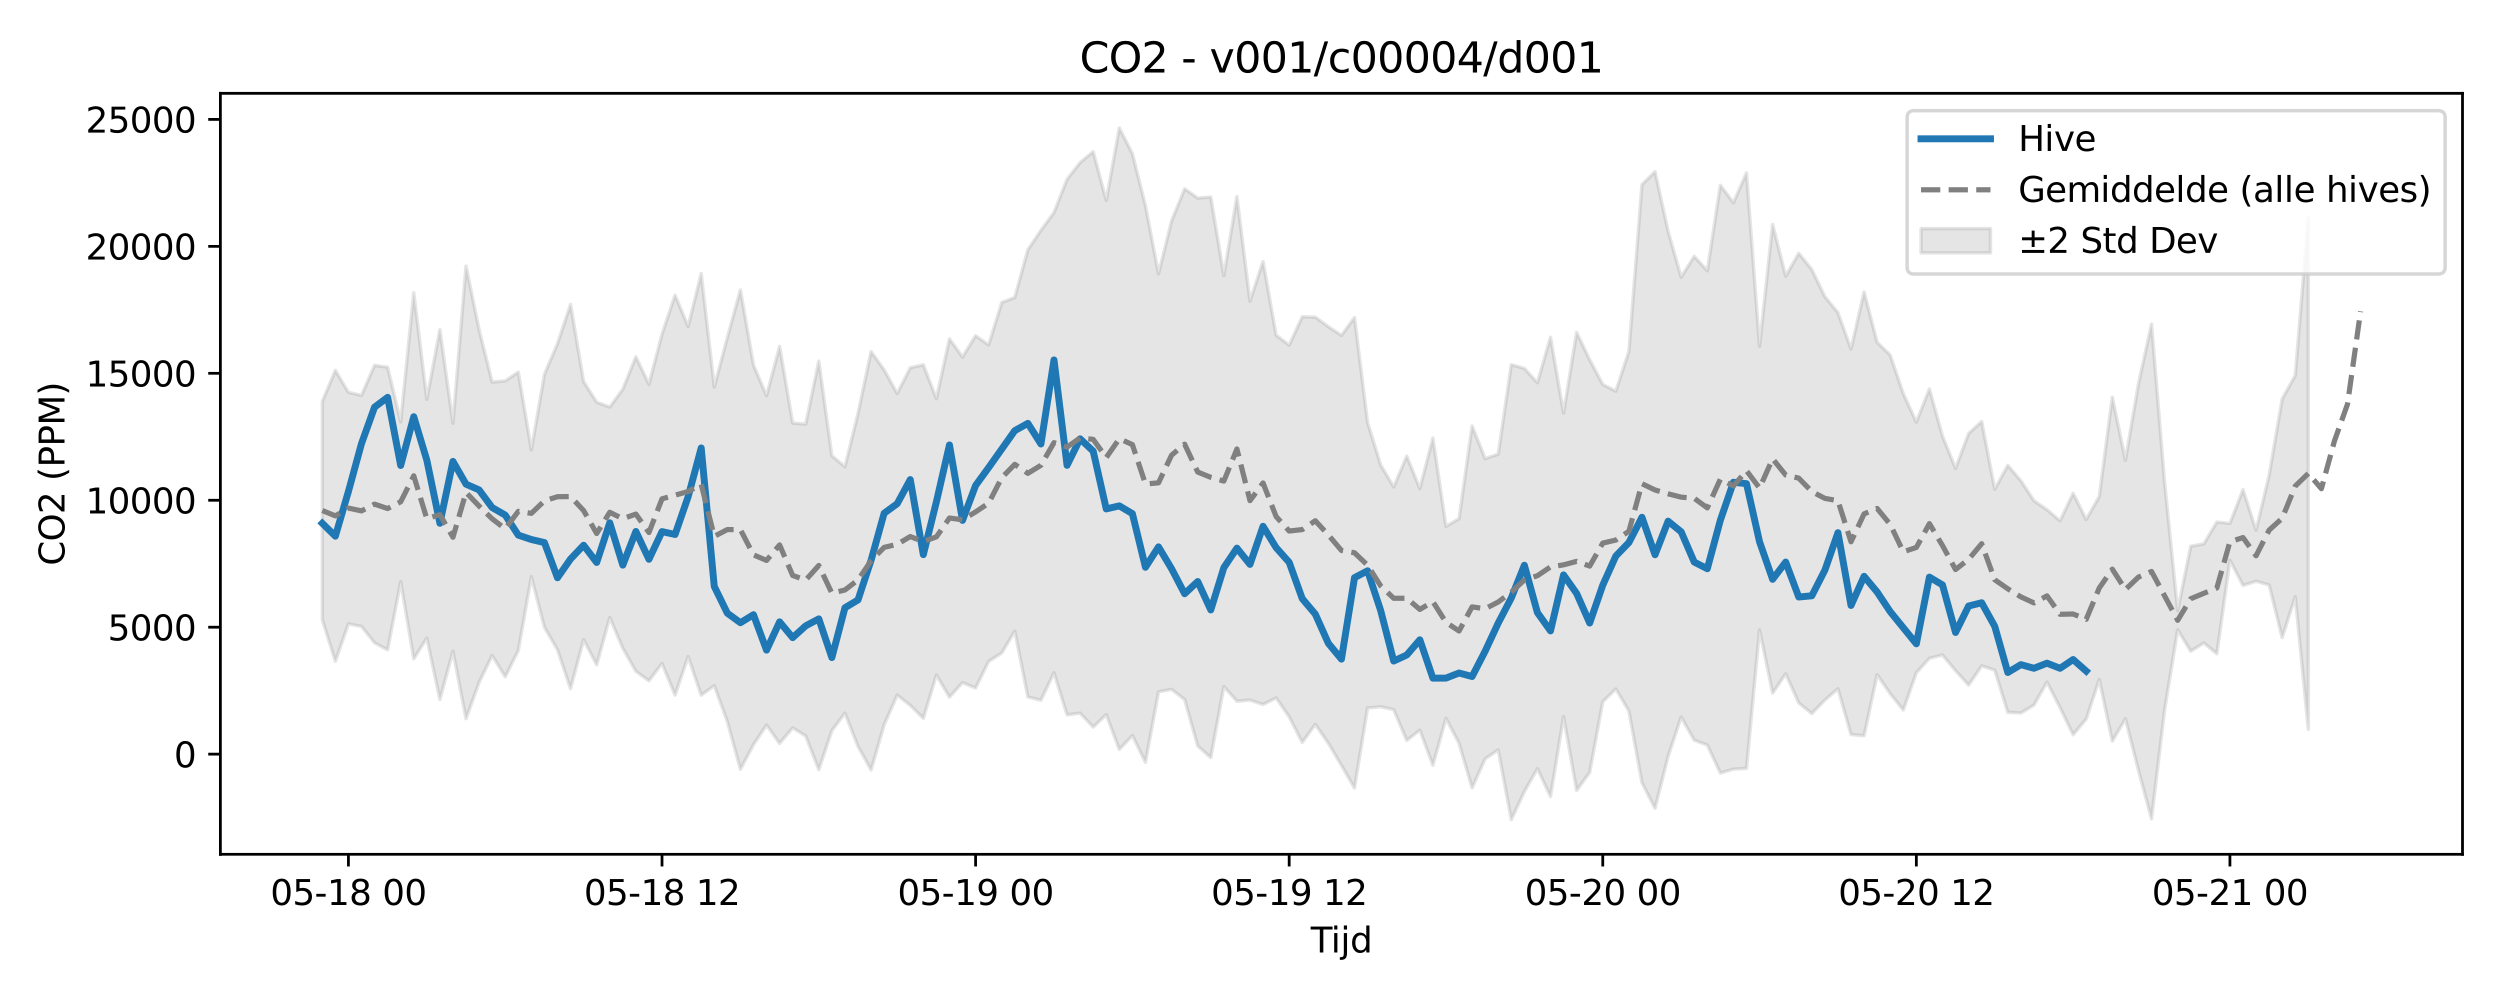 <?xml version="1.0" encoding="utf-8" standalone="no"?>
<!DOCTYPE svg PUBLIC "-//W3C//DTD SVG 1.1//EN"
  "http://www.w3.org/Graphics/SVG/1.1/DTD/svg11.dtd">
<svg xmlns:xlink="http://www.w3.org/1999/xlink" width="720pt" height="288pt" viewBox="0 0 720 288" xmlns="http://www.w3.org/2000/svg" version="1.1">
 <defs>
  <style type="text/css">*{stroke-linejoin: round; stroke-linecap: butt}</style>
 </defs>
 <g id="figure_1">
  <g id="patch_1">
   <path d="M 0 288 
L 720 288 
L 720 0 
L 0 0 
z
" style="fill: #ffffff"/>
  </g>
  <g id="axes_1">
   <g id="patch_2">
    <path d="M 63.47 246.04 
L 709.2 246.04 
L 709.2 26.88 
L 63.47 26.88 
z
" style="fill: #ffffff"/>
   </g>
   <g id="FillBetweenPolyCollection_1">
    <defs>
     <path id="m325f08862b" d="M 92.821 -172.388 
L 92.821 -109.55 
L 96.584 -97.53 
L 100.347 -108.329 
L 104.11 -107.587 
L 107.873 -102.848 
L 111.636 -100.839 
L 115.399 -120.483 
L 119.162 -98.254 
L 122.925 -104.23 
L 126.688 -86.56 
L 130.451 -100.439 
L 134.214 -81.02 
L 137.977 -91.46 
L 141.74 -99.202 
L 145.503 -93.084 
L 149.266 -100.635 
L 153.029 -121.901 
L 156.792 -107.332 
L 160.555 -100.878 
L 164.318 -89.664 
L 168.081 -103.794 
L 171.844 -96.547 
L 175.607 -110.166 
L 179.37 -101.303 
L 183.133 -94.665 
L 186.896 -91.937 
L 190.659 -96.917 
L 194.422 -87.817 
L 198.185 -98.923 
L 201.948 -87.777 
L 205.711 -90.524 
L 209.474 -80.199 
L 213.237 -66.461 
L 217 -73.517 
L 220.763 -79.181 
L 224.526 -73.886 
L 228.289 -78.369 
L 232.052 -76.031 
L 235.815 -66.316 
L 239.578 -77.562 
L 243.341 -82.614 
L 247.104 -73.052 
L 250.867 -66.254 
L 254.63 -79.234 
L 258.393 -87.808 
L 262.156 -84.859 
L 265.919 -81.122 
L 269.682 -93.588 
L 273.445 -87.216 
L 277.208 -91.41 
L 280.971 -89.843 
L 284.734 -97.516 
L 288.497 -99.936 
L 292.26 -106.224 
L 296.023 -87.286 
L 299.786 -86.328 
L 303.549 -94.248 
L 307.312 -82.12 
L 311.075 -82.609 
L 314.838 -78.605 
L 318.601 -82.175 
L 322.364 -72.155 
L 326.127 -76.164 
L 329.89 -68.456 
L 333.653 -88.748 
L 337.416 -89.458 
L 341.179 -86.519 
L 344.942 -73.166 
L 348.705 -69.797 
L 352.468 -90.266 
L 356.231 -86.031 
L 359.994 -86.37 
L 363.757 -85.11 
L 367.52 -86.986 
L 371.283 -81.545 
L 375.046 -74.192 
L 378.809 -79.374 
L 382.572 -73.929 
L 386.335 -67.56 
L 390.098 -61.059 
L 393.861 -84.101 
L 397.624 -84.454 
L 401.387 -83.622 
L 405.15 -74.751 
L 408.913 -77.722 
L 412.676 -67.595 
L 416.439 -81.113 
L 420.202 -73.929 
L 423.965 -61.102 
L 427.728 -69.465 
L 431.491 -72.034 
L 435.254 -51.922 
L 439.017 -60.014 
L 442.78 -66.614 
L 446.543 -58.599 
L 450.306 -81.599 
L 454.069 -60.363 
L 457.832 -65.543 
L 461.595 -85.899 
L 465.358 -89.575 
L 469.121 -83.207 
L 472.884 -62.55 
L 476.647 -55.211 
L 480.41 -70.146 
L 484.173 -81.474 
L 487.936 -74.827 
L 491.699 -73.436 
L 495.462 -65.36 
L 499.225 -66.485 
L 502.988 -66.693 
L 506.751 -106.612 
L 510.514 -88.374 
L 514.277 -93.929 
L 518.04 -85.542 
L 521.803 -82.501 
L 525.566 -86.371 
L 529.329 -89.632 
L 533.092 -76.45 
L 536.855 -76.111 
L 540.618 -93.694 
L 544.381 -88.212 
L 548.144 -83.514 
L 551.907 -94.234 
L 555.67 -98.406 
L 559.433 -99.361 
L 563.196 -94.85 
L 566.959 -90.69 
L 570.722 -96.217 
L 574.485 -94.987 
L 578.248 -82.861 
L 582.011 -82.663 
L 585.774 -84.932 
L 589.537 -91.57 
L 593.3 -84.173 
L 597.063 -76.395 
L 600.826 -80.91 
L 604.589 -92.314 
L 608.352 -74.54 
L 612.115 -80.973 
L 615.878 -66.134 
L 619.641 -52.173 
L 623.404 -83.551 
L 627.167 -106.621 
L 630.93 -100.446 
L 634.693 -102.831 
L 638.456 -99.716 
L 642.219 -126.678 
L 645.982 -119.401 
L 649.745 -120.59 
L 653.508 -119.539 
L 657.271 -104.361 
L 661.034 -116.152 
L 664.797 -77.967 
L 664.797 -225.318 
L 664.797 -225.318 
L 661.034 -179.881 
L 657.271 -173.115 
L 653.508 -151.1 
L 649.745 -135.288 
L 645.982 -146.963 
L 642.219 -137.268 
L 638.456 -137.647 
L 634.693 -131.359 
L 630.93 -130.69 
L 627.167 -112.081 
L 623.404 -149.035 
L 619.641 -194.666 
L 615.878 -177.471 
L 612.115 -155.446 
L 608.352 -173.61 
L 604.589 -145.013 
L 600.826 -138.381 
L 597.063 -145.929 
L 593.3 -137.996 
L 589.537 -141.203 
L 585.774 -143.785 
L 582.011 -149.553 
L 578.248 -153.973 
L 574.485 -147.088 
L 570.722 -166.603 
L 566.959 -163.147 
L 563.196 -153.09 
L 559.433 -162.413 
L 555.67 -175.978 
L 551.907 -166.436 
L 548.144 -174.653 
L 544.381 -185.731 
L 540.618 -189.414 
L 536.855 -203.903 
L 533.092 -187.479 
L 529.329 -197.944 
L 525.566 -202.563 
L 521.803 -210.353 
L 518.04 -215.051 
L 514.277 -208.463 
L 510.514 -223.364 
L 506.751 -188.247 
L 502.988 -238.2 
L 499.225 -229.614 
L 495.462 -234.632 
L 491.699 -210.027 
L 487.936 -214.175 
L 484.173 -208.177 
L 480.41 -221.421 
L 476.647 -238.566 
L 472.884 -234.833 
L 469.121 -186.787 
L 465.358 -175.344 
L 461.595 -177.281 
L 457.832 -184.387 
L 454.069 -192.275 
L 450.306 -169.054 
L 446.543 -190.867 
L 442.78 -177.779 
L 439.017 -181.912 
L 435.254 -182.961 
L 431.491 -157.22 
L 427.728 -155.908 
L 423.965 -165.325 
L 420.202 -138.614 
L 416.439 -136.411 
L 412.676 -161.848 
L 408.913 -147.257 
L 405.15 -156.633 
L 401.387 -147.765 
L 397.624 -154.11 
L 393.861 -166.331 
L 390.098 -196.543 
L 386.335 -191.392 
L 382.572 -193.918 
L 378.809 -196.663 
L 375.046 -196.776 
L 371.283 -188.581 
L 367.52 -191.485 
L 363.757 -212.697 
L 359.994 -201.266 
L 356.231 -231.356 
L 352.468 -208.63 
L 348.705 -231.254 
L 344.942 -230.943 
L 341.179 -233.622 
L 337.416 -224.385 
L 333.653 -209.137 
L 329.89 -228.761 
L 326.127 -243.737 
L 322.364 -251.158 
L 318.601 -230.273 
L 314.838 -244.318 
L 311.075 -241.168 
L 307.312 -236.359 
L 303.549 -226.787 
L 299.786 -221.652 
L 296.023 -216.065 
L 292.26 -202.329 
L 288.497 -200.881 
L 284.734 -188.663 
L 280.971 -191.295 
L 277.208 -185.186 
L 273.445 -190.414 
L 269.682 -173.18 
L 265.919 -182.927 
L 262.156 -182.089 
L 258.393 -174.662 
L 254.63 -181.482 
L 250.867 -186.734 
L 247.104 -168.914 
L 243.341 -153.559 
L 239.578 -156.76 
L 235.815 -183.981 
L 232.052 -165.867 
L 228.289 -166.149 
L 224.526 -188.239 
L 220.763 -174.011 
L 217 -182.89 
L 213.237 -204.506 
L 209.474 -190.762 
L 205.711 -176.538 
L 201.948 -209.213 
L 198.185 -193.962 
L 194.422 -203.001 
L 190.659 -191.752 
L 186.896 -177.324 
L 183.133 -185.228 
L 179.37 -175.91 
L 175.607 -170.759 
L 171.844 -172.167 
L 168.081 -178.106 
L 164.318 -200.317 
L 160.555 -189.018 
L 156.792 -180.179 
L 153.029 -158.406 
L 149.266 -180.827 
L 145.503 -178.303 
L 141.74 -177.964 
L 137.977 -193.054 
L 134.214 -211.368 
L 130.451 -166.115 
L 126.688 -193.038 
L 122.925 -172.988 
L 119.162 -203.676 
L 115.399 -166.486 
L 111.636 -182.236 
L 107.873 -182.776 
L 104.11 -174.138 
L 100.347 -175.008 
L 96.584 -181.33 
L 92.821 -172.388 
z
" style="stroke: #808080; stroke-opacity: 0.2"/>
    </defs>
    <g clip-path="url(#p490f6b50bf)">
     <use xlink:href="#m325f08862b" x="0" y="288" style="fill: #808080; fill-opacity: 0.2; stroke: #808080; stroke-opacity: 0.2"/>
    </g>
   </g>
   <g id="matplotlib.axis_1">
    <g id="xtick_1">
     <g id="line2d_1">
      <defs>
       <path id="mce847cfde7" d="M 0 0 
L 0 3.5 
" style="stroke: #000000; stroke-width: 0.8"/>
      </defs>
      <g>
       <use xlink:href="#mce847cfde7" x="100.347" y="246.04" style="stroke: #000000; stroke-width: 0.8"/>
      </g>
     </g>
     <g id="text_1">
      <!-- 05-18 00 -->
      <g transform="translate(77.867 260.638) scale(0.1 -0.1)">
       <defs>
        <path id="DejaVuSans-30" d="M 2034 4250 
Q 1547 4250 1301 3770 
Q 1056 3291 1056 2328 
Q 1056 1369 1301 889 
Q 1547 409 2034 409 
Q 2525 409 2770 889 
Q 3016 1369 3016 2328 
Q 3016 3291 2770 3770 
Q 2525 4250 2034 4250 
z
M 2034 4750 
Q 2819 4750 3233 4129 
Q 3647 3509 3647 2328 
Q 3647 1150 3233 529 
Q 2819 -91 2034 -91 
Q 1250 -91 836 529 
Q 422 1150 422 2328 
Q 422 3509 836 4129 
Q 1250 4750 2034 4750 
z
" transform="scale(0.016)"/>
        <path id="DejaVuSans-35" d="M 691 4666 
L 3169 4666 
L 3169 4134 
L 1269 4134 
L 1269 2991 
Q 1406 3038 1543 3061 
Q 1681 3084 1819 3084 
Q 2600 3084 3056 2656 
Q 3513 2228 3513 1497 
Q 3513 744 3044 326 
Q 2575 -91 1722 -91 
Q 1428 -91 1123 -41 
Q 819 9 494 109 
L 494 744 
Q 775 591 1075 516 
Q 1375 441 1709 441 
Q 2250 441 2565 725 
Q 2881 1009 2881 1497 
Q 2881 1984 2565 2268 
Q 2250 2553 1709 2553 
Q 1456 2553 1204 2497 
Q 953 2441 691 2322 
L 691 4666 
z
" transform="scale(0.016)"/>
        <path id="DejaVuSans-2d" d="M 313 2009 
L 1997 2009 
L 1997 1497 
L 313 1497 
L 313 2009 
z
" transform="scale(0.016)"/>
        <path id="DejaVuSans-31" d="M 794 531 
L 1825 531 
L 1825 4091 
L 703 3866 
L 703 4441 
L 1819 4666 
L 2450 4666 
L 2450 531 
L 3481 531 
L 3481 0 
L 794 0 
L 794 531 
z
" transform="scale(0.016)"/>
        <path id="DejaVuSans-38" d="M 2034 2216 
Q 1584 2216 1326 1975 
Q 1069 1734 1069 1313 
Q 1069 891 1326 650 
Q 1584 409 2034 409 
Q 2484 409 2743 651 
Q 3003 894 3003 1313 
Q 3003 1734 2745 1975 
Q 2488 2216 2034 2216 
z
M 1403 2484 
Q 997 2584 770 2862 
Q 544 3141 544 3541 
Q 544 4100 942 4425 
Q 1341 4750 2034 4750 
Q 2731 4750 3128 4425 
Q 3525 4100 3525 3541 
Q 3525 3141 3298 2862 
Q 3072 2584 2669 2484 
Q 3125 2378 3379 2068 
Q 3634 1759 3634 1313 
Q 3634 634 3220 271 
Q 2806 -91 2034 -91 
Q 1263 -91 848 271 
Q 434 634 434 1313 
Q 434 1759 690 2068 
Q 947 2378 1403 2484 
z
M 1172 3481 
Q 1172 3119 1398 2916 
Q 1625 2713 2034 2713 
Q 2441 2713 2670 2916 
Q 2900 3119 2900 3481 
Q 2900 3844 2670 4047 
Q 2441 4250 2034 4250 
Q 1625 4250 1398 4047 
Q 1172 3844 1172 3481 
z
" transform="scale(0.016)"/>
        <path id="DejaVuSans-20" transform="scale(0.016)"/>
       </defs>
       <use xlink:href="#DejaVuSans-30"/>
       <use xlink:href="#DejaVuSans-35" transform="translate(63.623 0)"/>
       <use xlink:href="#DejaVuSans-2d" transform="translate(127.246 0)"/>
       <use xlink:href="#DejaVuSans-31" transform="translate(163.33 0)"/>
       <use xlink:href="#DejaVuSans-38" transform="translate(226.953 0)"/>
       <use xlink:href="#DejaVuSans-20" transform="translate(290.576 0)"/>
       <use xlink:href="#DejaVuSans-30" transform="translate(322.363 0)"/>
       <use xlink:href="#DejaVuSans-30" transform="translate(385.986 0)"/>
      </g>
     </g>
    </g>
    <g id="xtick_2">
     <g id="line2d_2">
      <g>
       <use xlink:href="#mce847cfde7" x="190.659" y="246.04" style="stroke: #000000; stroke-width: 0.8"/>
      </g>
     </g>
     <g id="text_2">
      <!-- 05-18 12 -->
      <g transform="translate(168.179 260.638) scale(0.1 -0.1)">
       <defs>
        <path id="DejaVuSans-32" d="M 1228 531 
L 3431 531 
L 3431 0 
L 469 0 
L 469 531 
Q 828 903 1448 1529 
Q 2069 2156 2228 2338 
Q 2531 2678 2651 2914 
Q 2772 3150 2772 3378 
Q 2772 3750 2511 3984 
Q 2250 4219 1831 4219 
Q 1534 4219 1204 4116 
Q 875 4013 500 3803 
L 500 4441 
Q 881 4594 1212 4672 
Q 1544 4750 1819 4750 
Q 2544 4750 2975 4387 
Q 3406 4025 3406 3419 
Q 3406 3131 3298 2873 
Q 3191 2616 2906 2266 
Q 2828 2175 2409 1742 
Q 1991 1309 1228 531 
z
" transform="scale(0.016)"/>
       </defs>
       <use xlink:href="#DejaVuSans-30"/>
       <use xlink:href="#DejaVuSans-35" transform="translate(63.623 0)"/>
       <use xlink:href="#DejaVuSans-2d" transform="translate(127.246 0)"/>
       <use xlink:href="#DejaVuSans-31" transform="translate(163.33 0)"/>
       <use xlink:href="#DejaVuSans-38" transform="translate(226.953 0)"/>
       <use xlink:href="#DejaVuSans-20" transform="translate(290.576 0)"/>
       <use xlink:href="#DejaVuSans-31" transform="translate(322.363 0)"/>
       <use xlink:href="#DejaVuSans-32" transform="translate(385.986 0)"/>
      </g>
     </g>
    </g>
    <g id="xtick_3">
     <g id="line2d_3">
      <g>
       <use xlink:href="#mce847cfde7" x="280.971" y="246.04" style="stroke: #000000; stroke-width: 0.8"/>
      </g>
     </g>
     <g id="text_3">
      <!-- 05-19 00 -->
      <g transform="translate(258.491 260.638) scale(0.1 -0.1)">
       <defs>
        <path id="DejaVuSans-39" d="M 703 97 
L 703 672 
Q 941 559 1184 500 
Q 1428 441 1663 441 
Q 2288 441 2617 861 
Q 2947 1281 2994 2138 
Q 2813 1869 2534 1725 
Q 2256 1581 1919 1581 
Q 1219 1581 811 2004 
Q 403 2428 403 3163 
Q 403 3881 828 4315 
Q 1253 4750 1959 4750 
Q 2769 4750 3195 4129 
Q 3622 3509 3622 2328 
Q 3622 1225 3098 567 
Q 2575 -91 1691 -91 
Q 1453 -91 1209 -44 
Q 966 3 703 97 
z
M 1959 2075 
Q 2384 2075 2632 2365 
Q 2881 2656 2881 3163 
Q 2881 3666 2632 3958 
Q 2384 4250 1959 4250 
Q 1534 4250 1286 3958 
Q 1038 3666 1038 3163 
Q 1038 2656 1286 2365 
Q 1534 2075 1959 2075 
z
" transform="scale(0.016)"/>
       </defs>
       <use xlink:href="#DejaVuSans-30"/>
       <use xlink:href="#DejaVuSans-35" transform="translate(63.623 0)"/>
       <use xlink:href="#DejaVuSans-2d" transform="translate(127.246 0)"/>
       <use xlink:href="#DejaVuSans-31" transform="translate(163.33 0)"/>
       <use xlink:href="#DejaVuSans-39" transform="translate(226.953 0)"/>
       <use xlink:href="#DejaVuSans-20" transform="translate(290.576 0)"/>
       <use xlink:href="#DejaVuSans-30" transform="translate(322.363 0)"/>
       <use xlink:href="#DejaVuSans-30" transform="translate(385.986 0)"/>
      </g>
     </g>
    </g>
    <g id="xtick_4">
     <g id="line2d_4">
      <g>
       <use xlink:href="#mce847cfde7" x="371.283" y="246.04" style="stroke: #000000; stroke-width: 0.8"/>
      </g>
     </g>
     <g id="text_4">
      <!-- 05-19 12 -->
      <g transform="translate(348.803 260.638) scale(0.1 -0.1)">
       <use xlink:href="#DejaVuSans-30"/>
       <use xlink:href="#DejaVuSans-35" transform="translate(63.623 0)"/>
       <use xlink:href="#DejaVuSans-2d" transform="translate(127.246 0)"/>
       <use xlink:href="#DejaVuSans-31" transform="translate(163.33 0)"/>
       <use xlink:href="#DejaVuSans-39" transform="translate(226.953 0)"/>
       <use xlink:href="#DejaVuSans-20" transform="translate(290.576 0)"/>
       <use xlink:href="#DejaVuSans-31" transform="translate(322.363 0)"/>
       <use xlink:href="#DejaVuSans-32" transform="translate(385.986 0)"/>
      </g>
     </g>
    </g>
    <g id="xtick_5">
     <g id="line2d_5">
      <g>
       <use xlink:href="#mce847cfde7" x="461.595" y="246.04" style="stroke: #000000; stroke-width: 0.8"/>
      </g>
     </g>
     <g id="text_5">
      <!-- 05-20 00 -->
      <g transform="translate(439.114 260.638) scale(0.1 -0.1)">
       <use xlink:href="#DejaVuSans-30"/>
       <use xlink:href="#DejaVuSans-35" transform="translate(63.623 0)"/>
       <use xlink:href="#DejaVuSans-2d" transform="translate(127.246 0)"/>
       <use xlink:href="#DejaVuSans-32" transform="translate(163.33 0)"/>
       <use xlink:href="#DejaVuSans-30" transform="translate(226.953 0)"/>
       <use xlink:href="#DejaVuSans-20" transform="translate(290.576 0)"/>
       <use xlink:href="#DejaVuSans-30" transform="translate(322.363 0)"/>
       <use xlink:href="#DejaVuSans-30" transform="translate(385.986 0)"/>
      </g>
     </g>
    </g>
    <g id="xtick_6">
     <g id="line2d_6">
      <g>
       <use xlink:href="#mce847cfde7" x="551.907" y="246.04" style="stroke: #000000; stroke-width: 0.8"/>
      </g>
     </g>
     <g id="text_6">
      <!-- 05-20 12 -->
      <g transform="translate(529.426 260.638) scale(0.1 -0.1)">
       <use xlink:href="#DejaVuSans-30"/>
       <use xlink:href="#DejaVuSans-35" transform="translate(63.623 0)"/>
       <use xlink:href="#DejaVuSans-2d" transform="translate(127.246 0)"/>
       <use xlink:href="#DejaVuSans-32" transform="translate(163.33 0)"/>
       <use xlink:href="#DejaVuSans-30" transform="translate(226.953 0)"/>
       <use xlink:href="#DejaVuSans-20" transform="translate(290.576 0)"/>
       <use xlink:href="#DejaVuSans-31" transform="translate(322.363 0)"/>
       <use xlink:href="#DejaVuSans-32" transform="translate(385.986 0)"/>
      </g>
     </g>
    </g>
    <g id="xtick_7">
     <g id="line2d_7">
      <g>
       <use xlink:href="#mce847cfde7" x="642.219" y="246.04" style="stroke: #000000; stroke-width: 0.8"/>
      </g>
     </g>
     <g id="text_7">
      <!-- 05-21 00 -->
      <g transform="translate(619.738 260.638) scale(0.1 -0.1)">
       <use xlink:href="#DejaVuSans-30"/>
       <use xlink:href="#DejaVuSans-35" transform="translate(63.623 0)"/>
       <use xlink:href="#DejaVuSans-2d" transform="translate(127.246 0)"/>
       <use xlink:href="#DejaVuSans-32" transform="translate(163.33 0)"/>
       <use xlink:href="#DejaVuSans-31" transform="translate(226.953 0)"/>
       <use xlink:href="#DejaVuSans-20" transform="translate(290.576 0)"/>
       <use xlink:href="#DejaVuSans-30" transform="translate(322.363 0)"/>
       <use xlink:href="#DejaVuSans-30" transform="translate(385.986 0)"/>
      </g>
     </g>
    </g>
    <g id="text_8">
     <!-- Tijd -->
     <g transform="translate(377.485 274.317) scale(0.1 -0.1)">
      <defs>
       <path id="DejaVuSans-54" d="M -19 4666 
L 3928 4666 
L 3928 4134 
L 2272 4134 
L 2272 0 
L 1638 0 
L 1638 4134 
L -19 4134 
L -19 4666 
z
" transform="scale(0.016)"/>
       <path id="DejaVuSans-69" d="M 603 3500 
L 1178 3500 
L 1178 0 
L 603 0 
L 603 3500 
z
M 603 4863 
L 1178 4863 
L 1178 4134 
L 603 4134 
L 603 4863 
z
" transform="scale(0.016)"/>
       <path id="DejaVuSans-6a" d="M 603 3500 
L 1178 3500 
L 1178 -63 
Q 1178 -731 923 -1031 
Q 669 -1331 103 -1331 
L -116 -1331 
L -116 -844 
L 38 -844 
Q 366 -844 484 -692 
Q 603 -541 603 -63 
L 603 3500 
z
M 603 4863 
L 1178 4863 
L 1178 4134 
L 603 4134 
L 603 4863 
z
" transform="scale(0.016)"/>
       <path id="DejaVuSans-64" d="M 2906 2969 
L 2906 4863 
L 3481 4863 
L 3481 0 
L 2906 0 
L 2906 525 
Q 2725 213 2448 61 
Q 2172 -91 1784 -91 
Q 1150 -91 751 415 
Q 353 922 353 1747 
Q 353 2572 751 3078 
Q 1150 3584 1784 3584 
Q 2172 3584 2448 3432 
Q 2725 3281 2906 2969 
z
M 947 1747 
Q 947 1113 1208 752 
Q 1469 391 1925 391 
Q 2381 391 2643 752 
Q 2906 1113 2906 1747 
Q 2906 2381 2643 2742 
Q 2381 3103 1925 3103 
Q 1469 3103 1208 2742 
Q 947 2381 947 1747 
z
" transform="scale(0.016)"/>
      </defs>
      <use xlink:href="#DejaVuSans-54"/>
      <use xlink:href="#DejaVuSans-69" transform="translate(57.959 0)"/>
      <use xlink:href="#DejaVuSans-6a" transform="translate(85.742 0)"/>
      <use xlink:href="#DejaVuSans-64" transform="translate(113.525 0)"/>
     </g>
    </g>
   </g>
   <g id="matplotlib.axis_2">
    <g id="ytick_1">
     <g id="line2d_8">
      <defs>
       <path id="mcc41266f62" d="M 0 0 
L -3.5 0 
" style="stroke: #000000; stroke-width: 0.8"/>
      </defs>
      <g>
       <use xlink:href="#mcc41266f62" x="63.47" y="217.197" style="stroke: #000000; stroke-width: 0.8"/>
      </g>
     </g>
     <g id="text_9">
      <!-- 0 -->
      <g transform="translate(50.108 220.996) scale(0.1 -0.1)">
       <use xlink:href="#DejaVuSans-30"/>
      </g>
     </g>
    </g>
    <g id="ytick_2">
     <g id="line2d_9">
      <g>
       <use xlink:href="#mcc41266f62" x="63.47" y="180.635" style="stroke: #000000; stroke-width: 0.8"/>
      </g>
     </g>
     <g id="text_10">
      <!-- 5000 -->
      <g transform="translate(31.02 184.434) scale(0.1 -0.1)">
       <use xlink:href="#DejaVuSans-35"/>
       <use xlink:href="#DejaVuSans-30" transform="translate(63.623 0)"/>
       <use xlink:href="#DejaVuSans-30" transform="translate(127.246 0)"/>
       <use xlink:href="#DejaVuSans-30" transform="translate(190.869 0)"/>
      </g>
     </g>
    </g>
    <g id="ytick_3">
     <g id="line2d_10">
      <g>
       <use xlink:href="#mcc41266f62" x="63.47" y="144.074" style="stroke: #000000; stroke-width: 0.8"/>
      </g>
     </g>
     <g id="text_11">
      <!-- 10000 -->
      <g transform="translate(24.657 147.873) scale(0.1 -0.1)">
       <use xlink:href="#DejaVuSans-31"/>
       <use xlink:href="#DejaVuSans-30" transform="translate(63.623 0)"/>
       <use xlink:href="#DejaVuSans-30" transform="translate(127.246 0)"/>
       <use xlink:href="#DejaVuSans-30" transform="translate(190.869 0)"/>
       <use xlink:href="#DejaVuSans-30" transform="translate(254.492 0)"/>
      </g>
     </g>
    </g>
    <g id="ytick_4">
     <g id="line2d_11">
      <g>
       <use xlink:href="#mcc41266f62" x="63.47" y="107.512" style="stroke: #000000; stroke-width: 0.8"/>
      </g>
     </g>
     <g id="text_12">
      <!-- 15000 -->
      <g transform="translate(24.657 111.312) scale(0.1 -0.1)">
       <use xlink:href="#DejaVuSans-31"/>
       <use xlink:href="#DejaVuSans-35" transform="translate(63.623 0)"/>
       <use xlink:href="#DejaVuSans-30" transform="translate(127.246 0)"/>
       <use xlink:href="#DejaVuSans-30" transform="translate(190.869 0)"/>
       <use xlink:href="#DejaVuSans-30" transform="translate(254.492 0)"/>
      </g>
     </g>
    </g>
    <g id="ytick_5">
     <g id="line2d_12">
      <g>
       <use xlink:href="#mcc41266f62" x="63.47" y="70.951" style="stroke: #000000; stroke-width: 0.8"/>
      </g>
     </g>
     <g id="text_13">
      <!-- 20000 -->
      <g transform="translate(24.657 74.75) scale(0.1 -0.1)">
       <use xlink:href="#DejaVuSans-32"/>
       <use xlink:href="#DejaVuSans-30" transform="translate(63.623 0)"/>
       <use xlink:href="#DejaVuSans-30" transform="translate(127.246 0)"/>
       <use xlink:href="#DejaVuSans-30" transform="translate(190.869 0)"/>
       <use xlink:href="#DejaVuSans-30" transform="translate(254.492 0)"/>
      </g>
     </g>
    </g>
    <g id="ytick_6">
     <g id="line2d_13">
      <g>
       <use xlink:href="#mcc41266f62" x="63.47" y="34.39" style="stroke: #000000; stroke-width: 0.8"/>
      </g>
     </g>
     <g id="text_14">
      <!-- 25000 -->
      <g transform="translate(24.657 38.189) scale(0.1 -0.1)">
       <use xlink:href="#DejaVuSans-32"/>
       <use xlink:href="#DejaVuSans-35" transform="translate(63.623 0)"/>
       <use xlink:href="#DejaVuSans-30" transform="translate(127.246 0)"/>
       <use xlink:href="#DejaVuSans-30" transform="translate(190.869 0)"/>
       <use xlink:href="#DejaVuSans-30" transform="translate(254.492 0)"/>
      </g>
     </g>
    </g>
    <g id="text_15">
     <!-- CO2 (PPM) -->
     <g transform="translate(18.578 162.903) rotate(-90) scale(0.1 -0.1)">
      <defs>
       <path id="DejaVuSans-43" d="M 4122 4306 
L 4122 3641 
Q 3803 3938 3442 4084 
Q 3081 4231 2675 4231 
Q 1875 4231 1450 3742 
Q 1025 3253 1025 2328 
Q 1025 1406 1450 917 
Q 1875 428 2675 428 
Q 3081 428 3442 575 
Q 3803 722 4122 1019 
L 4122 359 
Q 3791 134 3420 21 
Q 3050 -91 2638 -91 
Q 1578 -91 968 557 
Q 359 1206 359 2328 
Q 359 3453 968 4101 
Q 1578 4750 2638 4750 
Q 3056 4750 3426 4639 
Q 3797 4528 4122 4306 
z
" transform="scale(0.016)"/>
       <path id="DejaVuSans-4f" d="M 2522 4238 
Q 1834 4238 1429 3725 
Q 1025 3213 1025 2328 
Q 1025 1447 1429 934 
Q 1834 422 2522 422 
Q 3209 422 3611 934 
Q 4013 1447 4013 2328 
Q 4013 3213 3611 3725 
Q 3209 4238 2522 4238 
z
M 2522 4750 
Q 3503 4750 4090 4092 
Q 4678 3434 4678 2328 
Q 4678 1225 4090 567 
Q 3503 -91 2522 -91 
Q 1538 -91 948 565 
Q 359 1222 359 2328 
Q 359 3434 948 4092 
Q 1538 4750 2522 4750 
z
" transform="scale(0.016)"/>
       <path id="DejaVuSans-28" d="M 1984 4856 
Q 1566 4138 1362 3434 
Q 1159 2731 1159 2009 
Q 1159 1288 1364 580 
Q 1569 -128 1984 -844 
L 1484 -844 
Q 1016 -109 783 600 
Q 550 1309 550 2009 
Q 550 2706 781 3412 
Q 1013 4119 1484 4856 
L 1984 4856 
z
" transform="scale(0.016)"/>
       <path id="DejaVuSans-50" d="M 1259 4147 
L 1259 2394 
L 2053 2394 
Q 2494 2394 2734 2622 
Q 2975 2850 2975 3272 
Q 2975 3691 2734 3919 
Q 2494 4147 2053 4147 
L 1259 4147 
z
M 628 4666 
L 2053 4666 
Q 2838 4666 3239 4311 
Q 3641 3956 3641 3272 
Q 3641 2581 3239 2228 
Q 2838 1875 2053 1875 
L 1259 1875 
L 1259 0 
L 628 0 
L 628 4666 
z
" transform="scale(0.016)"/>
       <path id="DejaVuSans-4d" d="M 628 4666 
L 1569 4666 
L 2759 1491 
L 3956 4666 
L 4897 4666 
L 4897 0 
L 4281 0 
L 4281 4097 
L 3078 897 
L 2444 897 
L 1241 4097 
L 1241 0 
L 628 0 
L 628 4666 
z
" transform="scale(0.016)"/>
       <path id="DejaVuSans-29" d="M 513 4856 
L 1013 4856 
Q 1481 4119 1714 3412 
Q 1947 2706 1947 2009 
Q 1947 1309 1714 600 
Q 1481 -109 1013 -844 
L 513 -844 
Q 928 -128 1133 580 
Q 1338 1288 1338 2009 
Q 1338 2731 1133 3434 
Q 928 4138 513 4856 
z
" transform="scale(0.016)"/>
      </defs>
      <use xlink:href="#DejaVuSans-43"/>
      <use xlink:href="#DejaVuSans-4f" transform="translate(69.824 0)"/>
      <use xlink:href="#DejaVuSans-32" transform="translate(148.535 0)"/>
      <use xlink:href="#DejaVuSans-20" transform="translate(212.158 0)"/>
      <use xlink:href="#DejaVuSans-28" transform="translate(243.945 0)"/>
      <use xlink:href="#DejaVuSans-50" transform="translate(282.959 0)"/>
      <use xlink:href="#DejaVuSans-50" transform="translate(343.262 0)"/>
      <use xlink:href="#DejaVuSans-4d" transform="translate(403.564 0)"/>
      <use xlink:href="#DejaVuSans-29" transform="translate(489.844 0)"/>
     </g>
    </g>
   </g>
   <g id="line2d_14">
    <path d="M 92.821 150.71 
L 96.584 154.423 
L 100.347 141.529 
L 104.11 127.755 
L 107.873 117.257 
L 111.636 114.437 
L 115.399 134.061 
L 119.162 120.019 
L 122.925 132.53 
L 126.688 150.701 
L 130.451 132.891 
L 134.214 139.44 
L 137.977 141.093 
L 141.74 146.185 
L 145.503 148.337 
L 149.266 154.118 
L 153.029 155.381 
L 156.792 156.259 
L 160.555 166.398 
L 164.318 160.99 
L 168.081 157.029 
L 171.844 161.991 
L 175.607 150.56 
L 179.37 162.754 
L 183.133 153.061 
L 186.896 161.075 
L 190.659 153.102 
L 194.422 153.929 
L 198.185 143.057 
L 201.948 129.015 
L 205.711 168.892 
L 209.474 176.596 
L 213.237 179.343 
L 217 177.033 
L 220.763 187.236 
L 224.526 179.095 
L 228.289 183.641 
L 232.052 180.233 
L 235.815 178.239 
L 239.578 189.378 
L 243.341 175.036 
L 247.104 172.782 
L 250.867 161.362 
L 254.63 147.815 
L 258.393 145.068 
L 262.156 138.127 
L 265.919 159.737 
L 269.682 144.515 
L 273.445 128.15 
L 277.208 149.865 
L 280.971 139.823 
L 284.734 134.653 
L 292.26 124.026 
L 296.023 121.927 
L 299.786 127.875 
L 303.549 103.661 
L 307.312 134.017 
L 311.075 126.385 
L 314.838 129.937 
L 318.601 146.571 
L 322.364 145.692 
L 326.127 147.927 
L 329.89 163.371 
L 333.653 157.499 
L 337.416 163.8 
L 341.179 170.995 
L 344.942 167.48 
L 348.705 175.66 
L 352.468 163.476 
L 356.231 157.867 
L 359.994 162.542 
L 363.757 151.576 
L 367.52 157.714 
L 371.283 161.943 
L 375.046 172.405 
L 378.809 176.867 
L 382.572 185.288 
L 386.335 189.832 
L 390.098 166.367 
L 393.861 164.392 
L 397.624 175.804 
L 401.387 190.38 
L 405.15 188.637 
L 408.913 184.262 
L 412.676 195.304 
L 416.439 195.294 
L 420.202 193.827 
L 423.965 194.841 
L 427.728 187.518 
L 431.491 179.431 
L 435.254 172.221 
L 439.017 162.796 
L 442.78 176.433 
L 446.543 181.695 
L 450.306 165.572 
L 454.069 170.912 
L 457.832 179.429 
L 461.595 168.519 
L 465.358 160.144 
L 469.121 156.251 
L 472.884 148.976 
L 476.647 159.766 
L 480.41 150.102 
L 484.173 153.156 
L 487.936 161.872 
L 491.699 163.79 
L 495.462 149.816 
L 499.225 138.88 
L 502.988 139.296 
L 506.751 156.037 
L 510.514 166.842 
L 514.277 161.879 
L 518.04 171.941 
L 521.803 171.587 
L 525.566 164.197 
L 529.329 153.419 
L 533.092 174.371 
L 536.855 165.981 
L 540.618 170.5 
L 544.381 176.155 
L 551.907 185.415 
L 555.67 166.211 
L 559.433 168.453 
L 563.196 182.149 
L 566.959 174.534 
L 570.722 173.598 
L 574.485 180.382 
L 578.248 193.678 
L 582.011 191.418 
L 585.774 192.463 
L 589.537 190.994 
L 593.3 192.471 
L 597.063 189.944 
L 600.826 193.271 
L 600.826 193.271 
" clip-path="url(#p490f6b50bf)" style="fill: none; stroke: #1f77b4; stroke-width: 2; stroke-linecap: square"/>
   </g>
   <g id="line2d_15">
    <path d="M 92.821 147.031 
L 96.584 148.57 
L 100.347 146.331 
L 104.11 147.138 
L 107.873 145.188 
L 111.636 146.463 
L 115.399 144.516 
L 119.162 137.035 
L 122.925 149.391 
L 126.688 148.201 
L 130.451 154.723 
L 134.214 141.806 
L 137.977 145.743 
L 141.74 149.417 
L 145.503 152.307 
L 149.266 147.269 
L 153.029 147.846 
L 156.792 144.245 
L 160.555 143.052 
L 164.318 143.009 
L 168.081 147.05 
L 171.844 153.643 
L 175.607 147.538 
L 179.37 149.394 
L 183.133 148.053 
L 186.896 153.37 
L 190.659 143.665 
L 198.185 141.557 
L 201.948 139.505 
L 205.711 154.469 
L 209.474 152.52 
L 213.237 152.516 
L 217 159.796 
L 220.763 161.404 
L 224.526 156.937 
L 228.289 165.741 
L 232.052 167.051 
L 235.815 162.851 
L 239.578 170.839 
L 243.341 169.914 
L 247.104 167.017 
L 250.867 161.506 
L 254.63 157.642 
L 258.393 156.765 
L 262.156 154.526 
L 265.919 155.976 
L 269.682 154.616 
L 273.445 149.185 
L 277.208 149.702 
L 280.971 147.431 
L 284.734 144.91 
L 288.497 137.591 
L 292.26 133.724 
L 296.023 136.325 
L 299.786 134.01 
L 303.549 127.483 
L 307.312 128.761 
L 311.075 126.111 
L 314.838 126.539 
L 318.601 131.776 
L 322.364 126.343 
L 326.127 128.05 
L 329.89 139.391 
L 333.653 139.058 
L 337.416 131.078 
L 341.179 127.929 
L 344.942 135.946 
L 348.705 137.475 
L 352.468 138.552 
L 356.231 129.307 
L 359.994 144.182 
L 363.757 139.097 
L 367.52 148.764 
L 371.283 152.937 
L 375.046 152.516 
L 378.809 149.982 
L 382.572 154.077 
L 386.335 158.524 
L 390.098 159.199 
L 393.861 162.784 
L 397.624 168.718 
L 401.387 172.306 
L 405.15 172.308 
L 408.913 175.511 
L 412.676 173.278 
L 416.439 179.238 
L 420.202 181.728 
L 423.965 174.786 
L 427.728 175.313 
L 431.491 173.373 
L 435.254 170.558 
L 439.017 167.037 
L 442.78 165.803 
L 446.543 163.267 
L 450.306 162.673 
L 454.069 161.681 
L 457.832 163.035 
L 461.595 156.41 
L 465.358 155.54 
L 469.121 153.003 
L 472.884 139.308 
L 476.647 141.111 
L 480.41 142.216 
L 484.173 143.174 
L 487.936 143.499 
L 491.699 146.268 
L 495.462 138.004 
L 499.225 139.951 
L 502.988 135.554 
L 506.751 140.571 
L 510.514 132.131 
L 514.277 136.804 
L 518.04 137.704 
L 521.803 141.573 
L 525.566 143.533 
L 529.329 144.212 
L 533.092 156.036 
L 536.855 147.993 
L 540.618 146.446 
L 544.381 151.028 
L 548.144 158.917 
L 551.907 157.665 
L 555.67 150.808 
L 559.433 157.113 
L 563.196 164.03 
L 566.959 161.082 
L 570.722 156.59 
L 574.485 166.963 
L 578.248 169.583 
L 582.011 171.892 
L 585.774 173.641 
L 589.537 171.613 
L 593.3 176.915 
L 597.063 176.838 
L 600.826 178.355 
L 604.589 169.336 
L 608.352 163.925 
L 612.115 169.79 
L 615.878 166.198 
L 619.641 164.581 
L 627.167 178.649 
L 630.93 172.432 
L 638.456 169.318 
L 642.219 156.027 
L 645.982 154.818 
L 649.745 160.061 
L 653.508 152.68 
L 657.271 149.262 
L 661.034 139.984 
L 664.797 136.358 
L 668.56 140.744 
L 672.323 126.989 
L 676.086 116.39 
L 679.849 89.663 
L 679.849 89.663 
" clip-path="url(#p490f6b50bf)" style="fill: none; stroke-dasharray: 5.55,2.4; stroke-dashoffset: 0; stroke: #808080; stroke-width: 1.5"/>
   </g>
   <g id="patch_3">
    <path d="M 63.47 246.04 
L 63.47 26.88 
" style="fill: none; stroke: #000000; stroke-width: 0.8; stroke-linejoin: miter; stroke-linecap: square"/>
   </g>
   <g id="patch_4">
    <path d="M 709.2 246.04 
L 709.2 26.88 
" style="fill: none; stroke: #000000; stroke-width: 0.8; stroke-linejoin: miter; stroke-linecap: square"/>
   </g>
   <g id="patch_5">
    <path d="M 63.47 246.04 
L 709.2 246.04 
" style="fill: none; stroke: #000000; stroke-width: 0.8; stroke-linejoin: miter; stroke-linecap: square"/>
   </g>
   <g id="patch_6">
    <path d="M 63.47 26.88 
L 709.2 26.88 
" style="fill: none; stroke: #000000; stroke-width: 0.8; stroke-linejoin: miter; stroke-linecap: square"/>
   </g>
   <g id="text_16">
    <!-- CO2 - v001/c00004/d001 -->
    <g transform="translate(310.932 20.88) scale(0.12 -0.12)">
     <defs>
      <path id="DejaVuSans-76" d="M 191 3500 
L 800 3500 
L 1894 563 
L 2988 3500 
L 3597 3500 
L 2284 0 
L 1503 0 
L 191 3500 
z
" transform="scale(0.016)"/>
      <path id="DejaVuSans-2f" d="M 1625 4666 
L 2156 4666 
L 531 -594 
L 0 -594 
L 1625 4666 
z
" transform="scale(0.016)"/>
      <path id="DejaVuSans-63" d="M 3122 3366 
L 3122 2828 
Q 2878 2963 2633 3030 
Q 2388 3097 2138 3097 
Q 1578 3097 1268 2742 
Q 959 2388 959 1747 
Q 959 1106 1268 751 
Q 1578 397 2138 397 
Q 2388 397 2633 464 
Q 2878 531 3122 666 
L 3122 134 
Q 2881 22 2623 -34 
Q 2366 -91 2075 -91 
Q 1284 -91 818 406 
Q 353 903 353 1747 
Q 353 2603 823 3093 
Q 1294 3584 2113 3584 
Q 2378 3584 2631 3529 
Q 2884 3475 3122 3366 
z
" transform="scale(0.016)"/>
      <path id="DejaVuSans-34" d="M 2419 4116 
L 825 1625 
L 2419 1625 
L 2419 4116 
z
M 2253 4666 
L 3047 4666 
L 3047 1625 
L 3713 1625 
L 3713 1100 
L 3047 1100 
L 3047 0 
L 2419 0 
L 2419 1100 
L 313 1100 
L 313 1709 
L 2253 4666 
z
" transform="scale(0.016)"/>
     </defs>
     <use xlink:href="#DejaVuSans-43"/>
     <use xlink:href="#DejaVuSans-4f" transform="translate(69.824 0)"/>
     <use xlink:href="#DejaVuSans-32" transform="translate(148.535 0)"/>
     <use xlink:href="#DejaVuSans-20" transform="translate(212.158 0)"/>
     <use xlink:href="#DejaVuSans-2d" transform="translate(243.945 0)"/>
     <use xlink:href="#DejaVuSans-20" transform="translate(280.029 0)"/>
     <use xlink:href="#DejaVuSans-76" transform="translate(311.816 0)"/>
     <use xlink:href="#DejaVuSans-30" transform="translate(370.996 0)"/>
     <use xlink:href="#DejaVuSans-30" transform="translate(434.619 0)"/>
     <use xlink:href="#DejaVuSans-31" transform="translate(498.242 0)"/>
     <use xlink:href="#DejaVuSans-2f" transform="translate(561.865 0)"/>
     <use xlink:href="#DejaVuSans-63" transform="translate(595.557 0)"/>
     <use xlink:href="#DejaVuSans-30" transform="translate(650.537 0)"/>
     <use xlink:href="#DejaVuSans-30" transform="translate(714.16 0)"/>
     <use xlink:href="#DejaVuSans-30" transform="translate(777.783 0)"/>
     <use xlink:href="#DejaVuSans-30" transform="translate(841.406 0)"/>
     <use xlink:href="#DejaVuSans-34" transform="translate(905.029 0)"/>
     <use xlink:href="#DejaVuSans-2f" transform="translate(968.652 0)"/>
     <use xlink:href="#DejaVuSans-64" transform="translate(1002.344 0)"/>
     <use xlink:href="#DejaVuSans-30" transform="translate(1065.82 0)"/>
     <use xlink:href="#DejaVuSans-30" transform="translate(1129.443 0)"/>
     <use xlink:href="#DejaVuSans-31" transform="translate(1193.066 0)"/>
    </g>
   </g>
   <g id="legend_1">
    <g id="patch_7">
     <path d="M 551.256 78.914 
L 702.2 78.914 
Q 704.2 78.914 704.2 76.914 
L 704.2 33.88 
Q 704.2 31.88 702.2 31.88 
L 551.256 31.88 
Q 549.256 31.88 549.256 33.88 
L 549.256 76.914 
Q 549.256 78.914 551.256 78.914 
z
" style="fill: #ffffff; opacity: 0.8; stroke: #cccccc; stroke-linejoin: miter"/>
    </g>
    <g id="line2d_16">
     <path d="M 553.256 39.978 
L 563.256 39.978 
L 573.256 39.978 
" style="fill: none; stroke: #1f77b4; stroke-width: 2; stroke-linecap: square"/>
    </g>
    <g id="text_17">
     <!-- Hive -->
     <g transform="translate(581.256 43.478) scale(0.1 -0.1)">
      <defs>
       <path id="DejaVuSans-48" d="M 628 4666 
L 1259 4666 
L 1259 2753 
L 3553 2753 
L 3553 4666 
L 4184 4666 
L 4184 0 
L 3553 0 
L 3553 2222 
L 1259 2222 
L 1259 0 
L 628 0 
L 628 4666 
z
" transform="scale(0.016)"/>
       <path id="DejaVuSans-65" d="M 3597 1894 
L 3597 1613 
L 953 1613 
Q 991 1019 1311 708 
Q 1631 397 2203 397 
Q 2534 397 2845 478 
Q 3156 559 3463 722 
L 3463 178 
Q 3153 47 2828 -22 
Q 2503 -91 2169 -91 
Q 1331 -91 842 396 
Q 353 884 353 1716 
Q 353 2575 817 3079 
Q 1281 3584 2069 3584 
Q 2775 3584 3186 3129 
Q 3597 2675 3597 1894 
z
M 3022 2063 
Q 3016 2534 2758 2815 
Q 2500 3097 2075 3097 
Q 1594 3097 1305 2825 
Q 1016 2553 972 2059 
L 3022 2063 
z
" transform="scale(0.016)"/>
      </defs>
      <use xlink:href="#DejaVuSans-48"/>
      <use xlink:href="#DejaVuSans-69" transform="translate(75.195 0)"/>
      <use xlink:href="#DejaVuSans-76" transform="translate(102.979 0)"/>
      <use xlink:href="#DejaVuSans-65" transform="translate(162.158 0)"/>
     </g>
    </g>
    <g id="line2d_17">
     <path d="M 553.256 54.657 
L 563.256 54.657 
L 573.256 54.657 
" style="fill: none; stroke-dasharray: 5.55,2.4; stroke-dashoffset: 0; stroke: #808080; stroke-width: 1.5"/>
    </g>
    <g id="text_18">
     <!-- Gemiddelde (alle hives) -->
     <g transform="translate(581.256 58.157) scale(0.1 -0.1)">
      <defs>
       <path id="DejaVuSans-47" d="M 3809 666 
L 3809 1919 
L 2778 1919 
L 2778 2438 
L 4434 2438 
L 4434 434 
Q 4069 175 3628 42 
Q 3188 -91 2688 -91 
Q 1594 -91 976 548 
Q 359 1188 359 2328 
Q 359 3472 976 4111 
Q 1594 4750 2688 4750 
Q 3144 4750 3555 4637 
Q 3966 4525 4313 4306 
L 4313 3634 
Q 3963 3931 3569 4081 
Q 3175 4231 2741 4231 
Q 1884 4231 1454 3753 
Q 1025 3275 1025 2328 
Q 1025 1384 1454 906 
Q 1884 428 2741 428 
Q 3075 428 3337 486 
Q 3600 544 3809 666 
z
" transform="scale(0.016)"/>
       <path id="DejaVuSans-6d" d="M 3328 2828 
Q 3544 3216 3844 3400 
Q 4144 3584 4550 3584 
Q 5097 3584 5394 3201 
Q 5691 2819 5691 2113 
L 5691 0 
L 5113 0 
L 5113 2094 
Q 5113 2597 4934 2840 
Q 4756 3084 4391 3084 
Q 3944 3084 3684 2787 
Q 3425 2491 3425 1978 
L 3425 0 
L 2847 0 
L 2847 2094 
Q 2847 2600 2669 2842 
Q 2491 3084 2119 3084 
Q 1678 3084 1418 2786 
Q 1159 2488 1159 1978 
L 1159 0 
L 581 0 
L 581 3500 
L 1159 3500 
L 1159 2956 
Q 1356 3278 1631 3431 
Q 1906 3584 2284 3584 
Q 2666 3584 2933 3390 
Q 3200 3197 3328 2828 
z
" transform="scale(0.016)"/>
       <path id="DejaVuSans-6c" d="M 603 4863 
L 1178 4863 
L 1178 0 
L 603 0 
L 603 4863 
z
" transform="scale(0.016)"/>
       <path id="DejaVuSans-61" d="M 2194 1759 
Q 1497 1759 1228 1600 
Q 959 1441 959 1056 
Q 959 750 1161 570 
Q 1363 391 1709 391 
Q 2188 391 2477 730 
Q 2766 1069 2766 1631 
L 2766 1759 
L 2194 1759 
z
M 3341 1997 
L 3341 0 
L 2766 0 
L 2766 531 
Q 2569 213 2275 61 
Q 1981 -91 1556 -91 
Q 1019 -91 701 211 
Q 384 513 384 1019 
Q 384 1609 779 1909 
Q 1175 2209 1959 2209 
L 2766 2209 
L 2766 2266 
Q 2766 2663 2505 2880 
Q 2244 3097 1772 3097 
Q 1472 3097 1187 3025 
Q 903 2953 641 2809 
L 641 3341 
Q 956 3463 1253 3523 
Q 1550 3584 1831 3584 
Q 2591 3584 2966 3190 
Q 3341 2797 3341 1997 
z
" transform="scale(0.016)"/>
       <path id="DejaVuSans-68" d="M 3513 2113 
L 3513 0 
L 2938 0 
L 2938 2094 
Q 2938 2591 2744 2837 
Q 2550 3084 2163 3084 
Q 1697 3084 1428 2787 
Q 1159 2491 1159 1978 
L 1159 0 
L 581 0 
L 581 4863 
L 1159 4863 
L 1159 2956 
Q 1366 3272 1645 3428 
Q 1925 3584 2291 3584 
Q 2894 3584 3203 3211 
Q 3513 2838 3513 2113 
z
" transform="scale(0.016)"/>
       <path id="DejaVuSans-73" d="M 2834 3397 
L 2834 2853 
Q 2591 2978 2328 3040 
Q 2066 3103 1784 3103 
Q 1356 3103 1142 2972 
Q 928 2841 928 2578 
Q 928 2378 1081 2264 
Q 1234 2150 1697 2047 
L 1894 2003 
Q 2506 1872 2764 1633 
Q 3022 1394 3022 966 
Q 3022 478 2636 193 
Q 2250 -91 1575 -91 
Q 1294 -91 989 -36 
Q 684 19 347 128 
L 347 722 
Q 666 556 975 473 
Q 1284 391 1588 391 
Q 1994 391 2212 530 
Q 2431 669 2431 922 
Q 2431 1156 2273 1281 
Q 2116 1406 1581 1522 
L 1381 1569 
Q 847 1681 609 1914 
Q 372 2147 372 2553 
Q 372 3047 722 3315 
Q 1072 3584 1716 3584 
Q 2034 3584 2315 3537 
Q 2597 3491 2834 3397 
z
" transform="scale(0.016)"/>
      </defs>
      <use xlink:href="#DejaVuSans-47"/>
      <use xlink:href="#DejaVuSans-65" transform="translate(77.49 0)"/>
      <use xlink:href="#DejaVuSans-6d" transform="translate(139.014 0)"/>
      <use xlink:href="#DejaVuSans-69" transform="translate(236.426 0)"/>
      <use xlink:href="#DejaVuSans-64" transform="translate(264.209 0)"/>
      <use xlink:href="#DejaVuSans-64" transform="translate(327.686 0)"/>
      <use xlink:href="#DejaVuSans-65" transform="translate(391.162 0)"/>
      <use xlink:href="#DejaVuSans-6c" transform="translate(452.686 0)"/>
      <use xlink:href="#DejaVuSans-64" transform="translate(480.469 0)"/>
      <use xlink:href="#DejaVuSans-65" transform="translate(543.945 0)"/>
      <use xlink:href="#DejaVuSans-20" transform="translate(605.469 0)"/>
      <use xlink:href="#DejaVuSans-28" transform="translate(637.256 0)"/>
      <use xlink:href="#DejaVuSans-61" transform="translate(676.27 0)"/>
      <use xlink:href="#DejaVuSans-6c" transform="translate(737.549 0)"/>
      <use xlink:href="#DejaVuSans-6c" transform="translate(765.332 0)"/>
      <use xlink:href="#DejaVuSans-65" transform="translate(793.115 0)"/>
      <use xlink:href="#DejaVuSans-20" transform="translate(854.639 0)"/>
      <use xlink:href="#DejaVuSans-68" transform="translate(886.426 0)"/>
      <use xlink:href="#DejaVuSans-69" transform="translate(949.805 0)"/>
      <use xlink:href="#DejaVuSans-76" transform="translate(977.588 0)"/>
      <use xlink:href="#DejaVuSans-65" transform="translate(1036.768 0)"/>
      <use xlink:href="#DejaVuSans-73" transform="translate(1098.291 0)"/>
      <use xlink:href="#DejaVuSans-29" transform="translate(1150.391 0)"/>
     </g>
    </g>
    <g id="patch_8">
     <path d="M 553.256 72.835 
L 573.256 72.835 
L 573.256 65.835 
L 553.256 65.835 
z
" style="fill: #808080; fill-opacity: 0.2; stroke: #808080; stroke-opacity: 0.2; stroke-linejoin: miter"/>
    </g>
    <g id="text_19">
     <!-- ±2 Std Dev -->
     <g transform="translate(581.256 72.835) scale(0.1 -0.1)">
      <defs>
       <path id="DejaVuSans-b1" d="M 2944 4013 
L 2944 2803 
L 4684 2803 
L 4684 2272 
L 2944 2272 
L 2944 1063 
L 2419 1063 
L 2419 2272 
L 678 2272 
L 678 2803 
L 2419 2803 
L 2419 4013 
L 2944 4013 
z
M 678 531 
L 4684 531 
L 4684 0 
L 678 0 
L 678 531 
z
" transform="scale(0.016)"/>
       <path id="DejaVuSans-53" d="M 3425 4513 
L 3425 3897 
Q 3066 4069 2747 4153 
Q 2428 4238 2131 4238 
Q 1616 4238 1336 4038 
Q 1056 3838 1056 3469 
Q 1056 3159 1242 3001 
Q 1428 2844 1947 2747 
L 2328 2669 
Q 3034 2534 3370 2195 
Q 3706 1856 3706 1288 
Q 3706 609 3251 259 
Q 2797 -91 1919 -91 
Q 1588 -91 1214 -16 
Q 841 59 441 206 
L 441 856 
Q 825 641 1194 531 
Q 1563 422 1919 422 
Q 2459 422 2753 634 
Q 3047 847 3047 1241 
Q 3047 1584 2836 1778 
Q 2625 1972 2144 2069 
L 1759 2144 
Q 1053 2284 737 2584 
Q 422 2884 422 3419 
Q 422 4038 858 4394 
Q 1294 4750 2059 4750 
Q 2388 4750 2728 4690 
Q 3069 4631 3425 4513 
z
" transform="scale(0.016)"/>
       <path id="DejaVuSans-74" d="M 1172 4494 
L 1172 3500 
L 2356 3500 
L 2356 3053 
L 1172 3053 
L 1172 1153 
Q 1172 725 1289 603 
Q 1406 481 1766 481 
L 2356 481 
L 2356 0 
L 1766 0 
Q 1100 0 847 248 
Q 594 497 594 1153 
L 594 3053 
L 172 3053 
L 172 3500 
L 594 3500 
L 594 4494 
L 1172 4494 
z
" transform="scale(0.016)"/>
       <path id="DejaVuSans-44" d="M 1259 4147 
L 1259 519 
L 2022 519 
Q 2988 519 3436 956 
Q 3884 1394 3884 2338 
Q 3884 3275 3436 3711 
Q 2988 4147 2022 4147 
L 1259 4147 
z
M 628 4666 
L 1925 4666 
Q 3281 4666 3915 4102 
Q 4550 3538 4550 2338 
Q 4550 1131 3912 565 
Q 3275 0 1925 0 
L 628 0 
L 628 4666 
z
" transform="scale(0.016)"/>
      </defs>
      <use xlink:href="#DejaVuSans-b1"/>
      <use xlink:href="#DejaVuSans-32" transform="translate(83.789 0)"/>
      <use xlink:href="#DejaVuSans-20" transform="translate(147.412 0)"/>
      <use xlink:href="#DejaVuSans-53" transform="translate(179.199 0)"/>
      <use xlink:href="#DejaVuSans-74" transform="translate(242.676 0)"/>
      <use xlink:href="#DejaVuSans-64" transform="translate(281.885 0)"/>
      <use xlink:href="#DejaVuSans-20" transform="translate(345.361 0)"/>
      <use xlink:href="#DejaVuSans-44" transform="translate(377.148 0)"/>
      <use xlink:href="#DejaVuSans-65" transform="translate(454.15 0)"/>
      <use xlink:href="#DejaVuSans-76" transform="translate(515.674 0)"/>
     </g>
    </g>
   </g>
  </g>
 </g>
 <defs>
  <clipPath id="p490f6b50bf">
   <rect x="63.47" y="26.88" width="645.73" height="219.16"/>
  </clipPath>
 </defs>
</svg>
